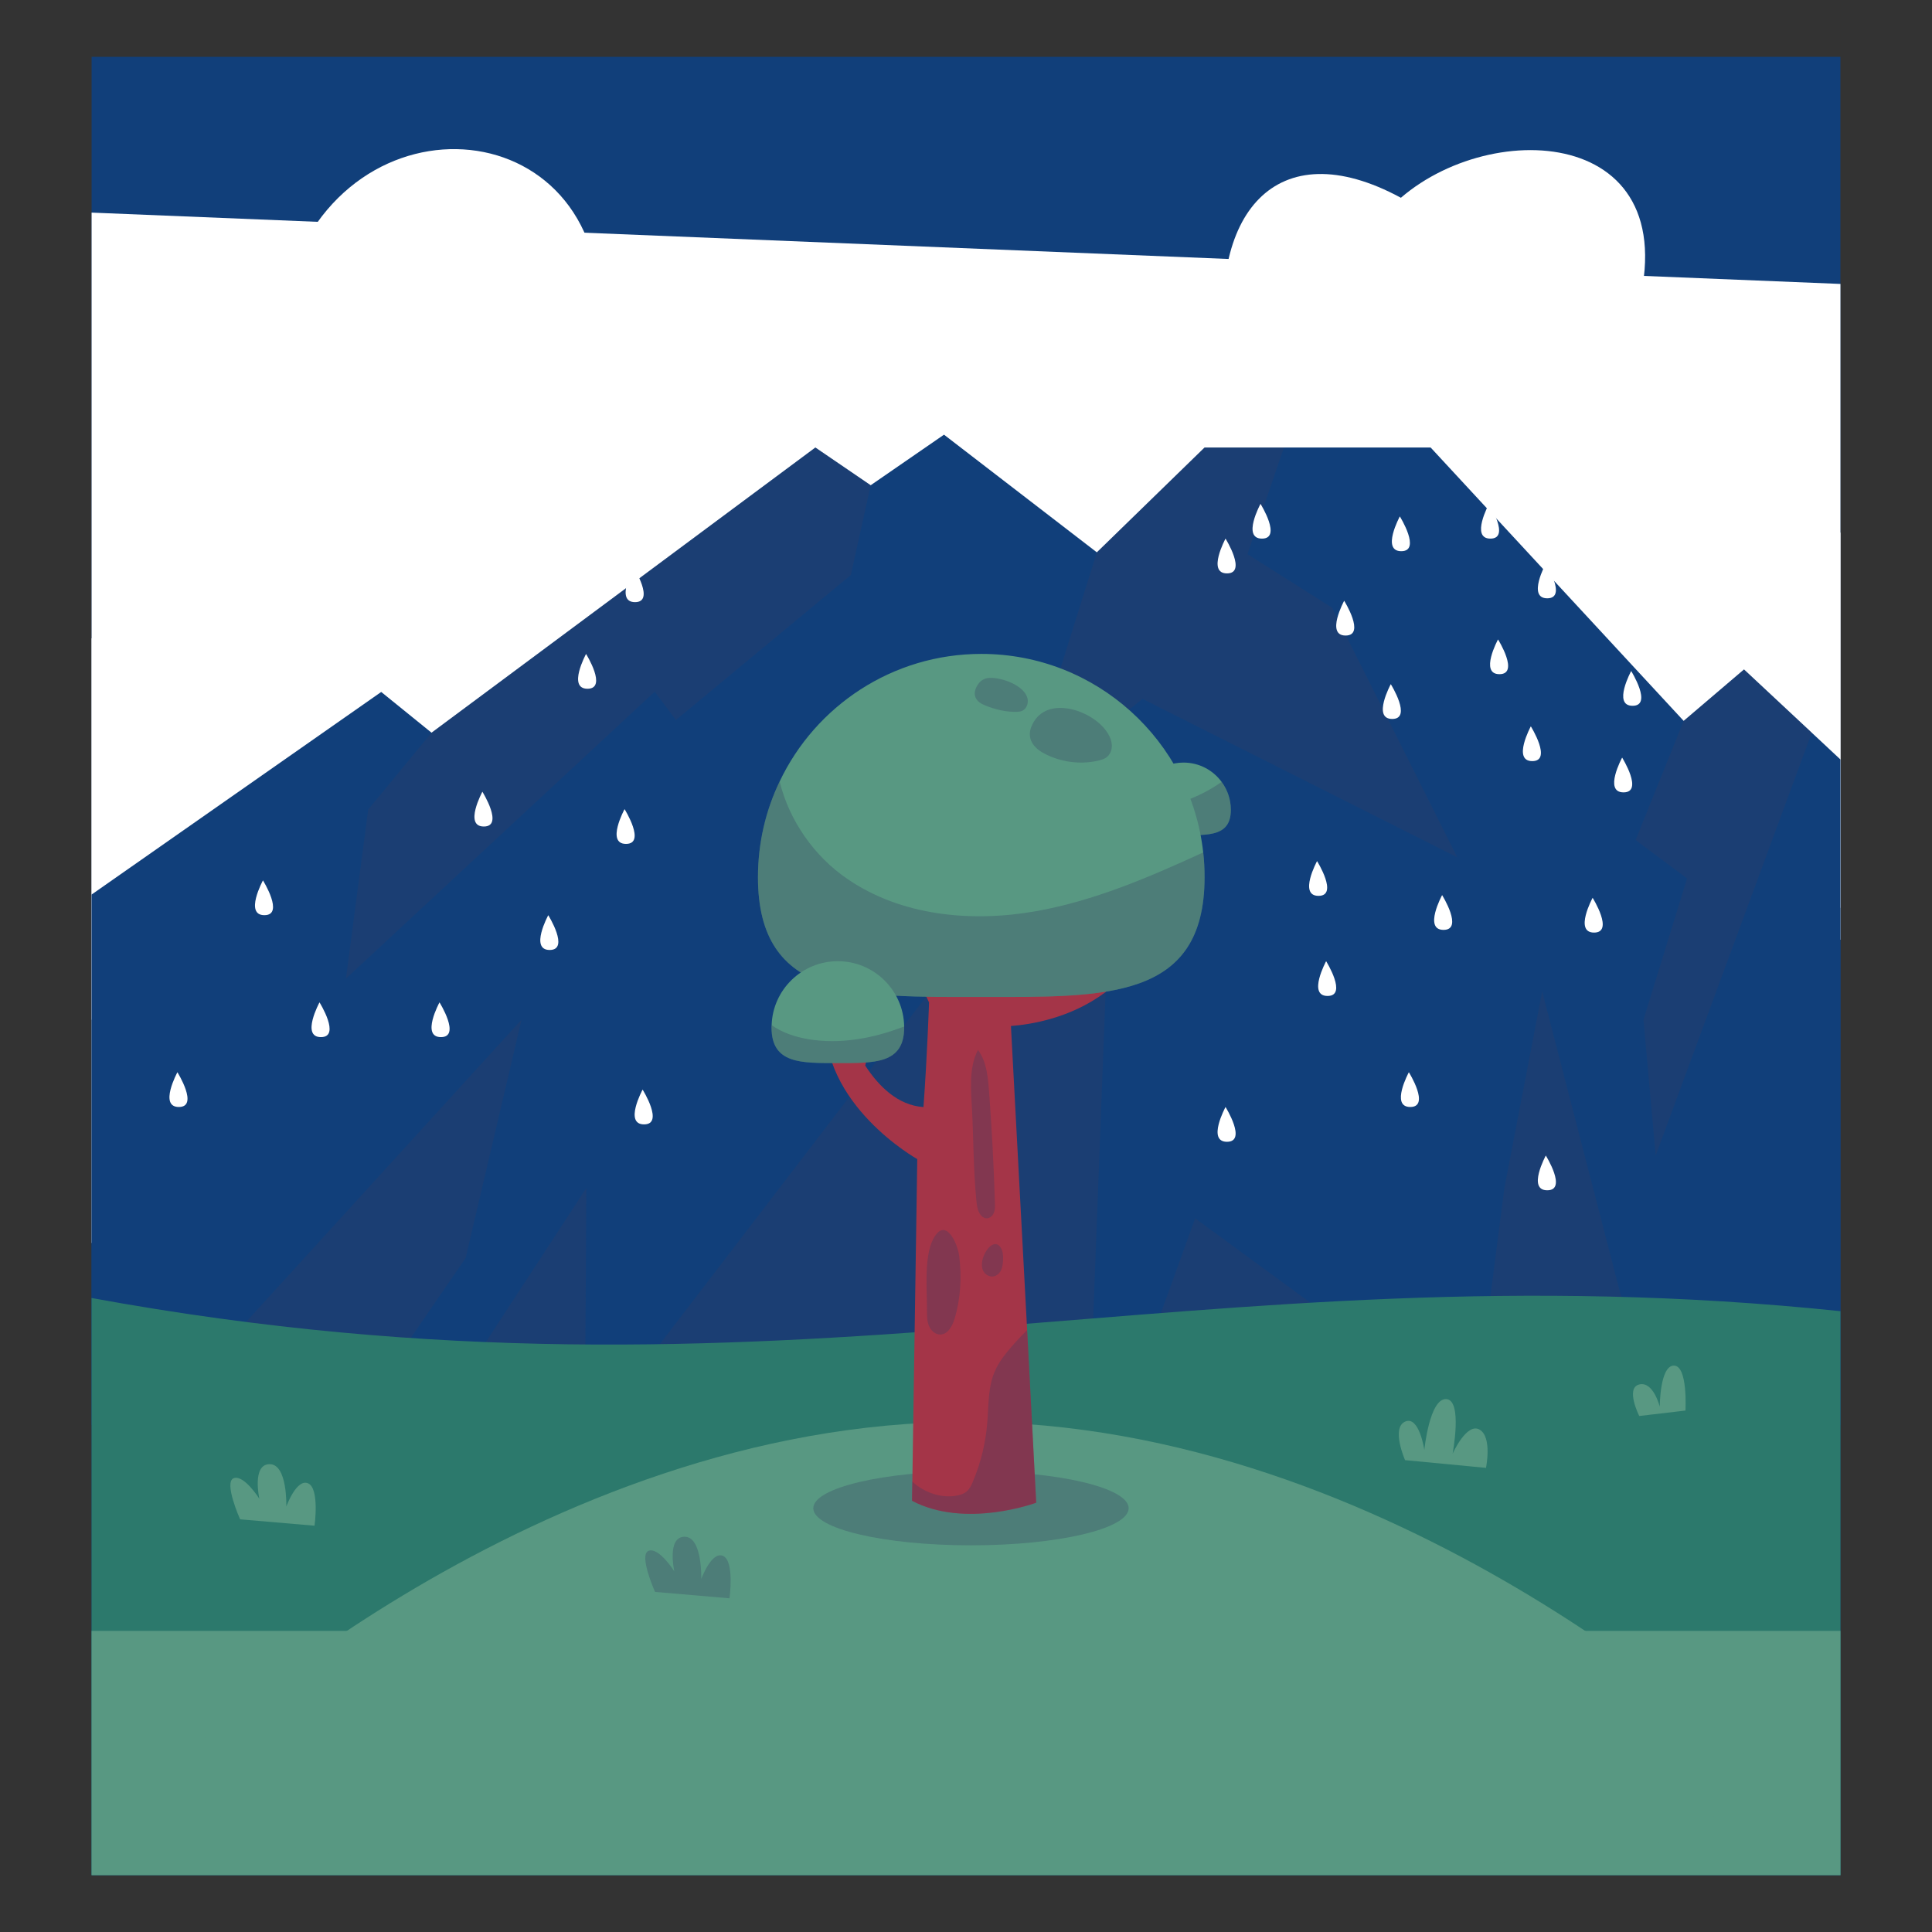 <?xml version="1.0" encoding="utf-8"?>
<!-- Generator: Adobe Illustrator 16.0.0, SVG Export Plug-In . SVG Version: 6.00 Build 0)  -->
<!DOCTYPE svg PUBLIC "-//W3C//DTD SVG 1.1//EN" "http://www.w3.org/Graphics/SVG/1.1/DTD/svg11.dtd">
<svg version="1.1" id="Layer_1" xmlns="http://www.w3.org/2000/svg" xmlns:xlink="http://www.w3.org/1999/xlink" x="0px" y="0px"
	 width="85px" height="85px" viewBox="0 0 85 85" enable-background="new 0 0 85 85" xml:space="preserve">
<rect x="0" y="0" width="85" height="85" fill="#333333" stroke="none"/>
<g>
	<g>
		<g>
			<rect x="4.03" y="2.5" fill="#113F7A" width="76.941" height="80"/>
			<polygon fill="#FFFFFF" points="80.972,12.492 80.972,39.939 4.03,44.864 4.03,9.354 			"/>
			<polygon fill="#FFFFFF" points="80.972,23.433 80.972,41.342 4.03,54.686 4.03,28.084 			"/>
			<polygon fill="#113F7A" points="80.972,62.703 4.029,62.703 4.029,39.357 16.772,30.443 18.986,32.236 35.873,19.689 
				38.306,21.349 41.532,19.124 48.257,24.301 58.229,14.596 74.074,31.716 76.729,29.453 80.972,33.414 			"/>
			<polyline opacity="0.3" fill="#333E63" points="27.35,61.328 49.046,33.02 47.969,61.328 			"/>
			<polyline opacity="0.3" fill="#333E63" points="47.969,66.356 52.582,53.603 62.832,61.107 54.924,67.542 64.211,67.542 
				66.187,52.268 67.85,43.617 74.636,69.855 			"/>
			<polygon opacity="0.3" fill="#333E63" points="76.729,29.453 74.074,31.716 71.96,36.958 74.224,38.649 72.306,44.864 
				72.843,50.839 79.71,32.236 			"/>
			<polyline opacity="0.3" fill="#333E63" points="6.354,63.066 22.945,44.864 20.485,55.35 15.65,62.383 18.986,62.703 
				25.798,52.268 25.736,62.246 			"/>
			<path fill="#2C796C" d="M80.972,82.499H4.029l0-25.392c30.577,5.596,48.554-2.373,76.943,0.579V82.499z"/>
			<rect x="4.029" y="71.752" fill="#589882" width="76.943" height="10.747"/>
			<path fill="#589882" d="M76.729,77.144c0,0-15.324-14.586-34.228-14.586S8.272,77.144,8.272,77.144
				c0,6.638,15.735,4.558,34.639,4.558C61.815,81.701,76.729,83.781,76.729,77.144z"/>
			<polygon opacity="0.3" fill="#333E63" points="18.986,32.236 16.199,35.617 15.22,43.055 28.804,30.431 29.737,31.677 
				37.434,25.299 38.306,21.349 35.873,19.689 			"/>
			<polygon opacity="0.3" fill="#333E63" points="58.229,14.596 48.257,24.301 44.879,35.076 50.266,30.748 64.113,37.716 
				58.603,26.734 54.882,24.382 			"/>
			<ellipse opacity="0.3" fill="#333E63" cx="42.719" cy="66.356" rx="6.937" ry="1.632"/>
		</g>
		<g>
			<path fill="#A43548" d="M51.401,37.13c-0.394,0-0.568,0-0.644,0c0,0,0.28,6.316-6.607,6.12l-0.242-0.795l0.541-1.442
				l-0.541-0.901l-0.747,1.352l-1.581-6.387h-0.631v7.199l-1.817-3.965l-0.721,0.533l2.462,5.256h0.001
				c0,0.007-0.077,2.296-0.245,4.607c-1.137-0.077-1.981-0.932-2.563-1.827l0.345-1.354l-0.265-0.366l-0.48,1.03
				c-0.404-0.786-0.601-1.453-0.601-1.453s0.652,0-0.75-0.027c-0.231,3.9,4.041,6.285,4.041,6.285l-0.217,14.191l-0.015,0.842
				c2.358,1.242,5.465,0.085,5.465,0.085l-0.399-7.598l-0.713-13.375C46.225,45.008,51.422,44.037,51.401,37.13z"/>
			<path opacity="0.3" fill="#333E63" d="M40.784,57.697c-0.001,0.218,0.002,0.443,0.088,0.644c0.086,0.201,0.275,0.374,0.495,0.373
				c0.332-0.003,0.531-0.367,0.627-0.685c0.271-0.89,0.323-1.839,0.208-2.762c-0.075-0.596-0.625-1.78-1.155-0.734
				C40.643,55.329,40.79,56.82,40.784,57.697z"/>
			<path opacity="0.3" fill="#333E63" d="M42.956,52.819c0.021,0.217,0.048,0.444,0.177,0.619c0.062,0.084,0.151,0.155,0.255,0.163
				c0.146,0.014,0.279-0.102,0.336-0.237s0.053-0.288,0.049-0.436c-0.048-1.595-0.132-3.188-0.249-4.78
				c-0.048-0.646-0.092-1.422-0.498-1.955c-0.417,0.799-0.303,1.81-0.259,2.678C42.833,50.19,42.827,51.503,42.956,52.819z"/>
			<path opacity="0.3" fill="#333E63" d="M44.035,54.903c-0.413-0.701-1.347,0.999-0.477,1.249c0.17,0.049,0.355-0.056,0.449-0.205
				c0.095-0.149,0.117-0.332,0.124-0.509C44.139,55.255,44.129,55.062,44.035,54.903z"/>
			<path opacity="0.3" fill="#333E63" d="M45.589,66.111c0,0-3.107,1.157-5.465-0.085l0.015-0.842
				c0.498,0.463,1.192,0.716,1.858,0.632c0.198-0.028,0.4-0.077,0.548-0.211c0.126-0.119,0.203-0.28,0.266-0.441
				c0.344-0.82,0.555-1.69,0.625-2.574c0.062-0.765,0.028-1.558,0.33-2.253c0.168-0.393,0.428-0.729,0.701-1.045
				c0.231-0.272,0.478-0.533,0.723-0.778L45.589,66.111z"/>
		</g>
		<g>
			<path fill="#589882" d="M54.152,35.629c0,1.147-0.932,1.117-2.082,1.117c-1.148,0-2.079,0.03-2.079-1.117
				c0-0.104,0.009-0.204,0.026-0.303c0.143-1.005,1.009-1.776,2.053-1.776c0.688,0,1.299,0.334,1.676,0.849
				C54,34.742,54.152,35.166,54.152,35.629z"/>
			<path opacity="0.3" fill="#333E63" d="M54.152,35.629c0,1.147-0.932,1.117-2.082,1.117c-1.148,0-2.079,0.03-2.079-1.117
				c0-0.104,0.009-0.204,0.026-0.303c0.281,0.121,0.598,0.168,0.9,0.16c0.467-0.008,0.922-0.139,1.354-0.303
				c0.521-0.199,1.022-0.459,1.474-0.784C54,34.742,54.152,35.166,54.152,35.629z"/>
			<path fill="#589882" d="M52.996,38.597c0,5.423-4.396,5.266-9.821,5.266c-5.43,0-9.828,0.157-9.828-5.266
				c0-1.513,0.34-2.94,0.954-4.216c1.574-3.315,4.957-5.612,8.874-5.612c5.054,0,9.22,3.827,9.761,8.734
				C52.979,37.861,52.996,38.226,52.996,38.597z"/>
			<path opacity="0.3" fill="#333E63" d="M52.996,38.597c0,5.423-4.396,5.266-9.821,5.266c-5.43,0-9.828,0.157-9.828-5.266
				c0-1.513,0.34-2.94,0.954-4.216c0.414,1.707,1.519,3.298,2.988,4.294c2.369,1.623,5.449,1.914,8.279,1.416
				c2.569-0.455,4.986-1.494,7.367-2.587C52.979,37.861,52.996,38.226,52.996,38.597z"/>
			<path fill="#589882" d="M39.78,45.162v0.042c0,1.61-1.312,1.567-2.921,1.567c-1.609,0-2.915,0.043-2.915-1.567
				c0-0.036,0-0.073,0.005-0.103c0.048-1.561,1.336-2.812,2.91-2.812C38.455,42.289,39.755,43.57,39.78,45.162z"/>
			<path opacity="0.3" fill="#333E63" d="M43.337,31.034c0.446,0.178,0.924,0.3,1.405,0.282c0.071-0.003,0.146-0.009,0.213-0.035
				c0.201-0.078,0.299-0.329,0.253-0.541c-0.127-0.583-1.129-0.937-1.667-0.916c-0.268,0.01-0.451,0.151-0.573,0.385
				C42.763,30.606,42.955,30.881,43.337,31.034z"/>
			<path opacity="0.3" fill="#333E63" d="M45.896,33.125c0.729,0.402,1.608,0.526,2.419,0.341c0.143-0.033,0.288-0.077,0.399-0.173
				c0.158-0.136,0.222-0.362,0.197-0.569c-0.023-0.208-0.124-0.4-0.245-0.57c-0.698-0.966-2.742-1.603-3.296-0.166
				C45.177,32.493,45.463,32.886,45.896,33.125z"/>
			<path opacity="0.3" fill="#333E63" d="M39.78,45.162v0.042c0,1.61-1.312,1.567-2.921,1.567c-1.609,0-2.915,0.043-2.915-1.567
				c0-0.036,0-0.073,0.005-0.103c0.461,0.334,1.039,0.521,1.61,0.619c1.378,0.23,2.812-0.025,4.117-0.521
				C39.713,45.186,39.743,45.174,39.78,45.162z"/>
		</g>
	</g>
	<path fill="#FFFFFF" d="M77.572,19.689H47.675c0,0,1.683-4.335,6.29-3.89c-0.892-6.393,2.168-10.072,7.669-7.098
		c4.312-3.717,13.412-2.987,9.992,6.23C76.978,13.446,77.572,19.689,77.572,19.689z"/>
	<path fill="#FFFFFF" d="M36.307,16.356H7.029c0,0,0.518-3.268,5.335-2.8c2.013-9.564,13.91-9.073,14.027-0.046
		c2.566-0.887,3.966,0.862,3.966,0.862S34.672,11.565,36.307,16.356z"/>
	<g>
		<path fill="#FFFFFF" d="M10.029,19.137c0,0-0.828,1.531,0.064,1.531S10.029,19.137,10.029,19.137z"/>
		<path fill="#FFFFFF" d="M9.632,23.433c0,0-0.828,1.529,0.063,1.529C10.588,24.962,9.632,23.433,9.632,23.433z"/>
		<path fill="#FFFFFF" d="M8.203,29.536c0,0-0.829,1.53,0.064,1.53C9.159,31.066,8.203,29.536,8.203,29.536z"/>
		<path fill="#FFFFFF" d="M11.569,17.607c0,0-0.829,1.53,0.063,1.53C12.524,19.137,11.569,17.607,11.569,17.607z"/>
		<path fill="#FFFFFF" d="M16.242,18.373c0,0-0.828,1.53,0.063,1.53C17.197,19.902,16.242,18.373,16.242,18.373z"/>
		<path fill="#FFFFFF" d="M13.176,28.771c0,0-0.829,1.531,0.064,1.531C14.132,30.301,13.176,28.771,13.176,28.771z"/>
		<path fill="#FFFFFF" d="M19.336,44.1c0,0-0.829,1.529,0.064,1.529C20.292,45.629,19.336,44.1,19.336,44.1z"/>
		<path fill="#FFFFFF" d="M14.057,44.1c0,0-0.829,1.529,0.063,1.529S14.057,44.1,14.057,44.1z"/>
		<path fill="#FFFFFF" d="M21.62,17.607c0,0-0.828,1.53,0.064,1.53C22.577,19.137,21.62,17.607,21.62,17.607z"/>
		<path fill="#FFFFFF" d="M14.455,21.729c0,0-0.829,1.529,0.063,1.529S14.455,21.729,14.455,21.729z"/>
		<path fill="#FFFFFF" d="M17.697,22.494c0,0-0.828,1.53,0.064,1.53C18.654,24.024,17.697,22.494,17.697,22.494z"/>
		<path fill="#FFFFFF" d="M24.121,20.233c0,0-0.829,1.529,0.063,1.529C25.077,21.763,24.121,20.233,24.121,20.233z"/>
		<path fill="#FFFFFF" d="M27.875,24.962c0,0-0.829,1.53,0.064,1.53C28.831,26.492,27.875,24.962,27.875,24.962z"/>
		<path fill="#FFFFFF" d="M27.478,35.598c0,0-0.829,1.53,0.064,1.53C28.434,37.128,27.478,35.598,27.478,35.598z"/>
		<path fill="#FFFFFF" d="M25.784,28.771c0,0-0.829,1.531,0.063,1.531C26.74,30.301,25.784,28.771,25.784,28.771z"/>
		<path fill="#FFFFFF" d="M21.223,34.833c0,0-0.828,1.53,0.064,1.53C22.179,36.363,21.223,34.833,21.223,34.833z"/>
		<path fill="#FFFFFF" d="M7.805,47.174c0,0-0.828,1.529,0.064,1.529C8.761,48.703,7.805,47.174,7.805,47.174z"/>
		<path fill="#FFFFFF" d="M22.018,27.396c0,0-0.828,1.529,0.064,1.529C22.974,28.925,22.018,27.396,22.018,27.396z"/>
		<path fill="#FFFFFF" d="M11.569,38.734c0,0-0.829,1.53,0.063,1.53C12.524,40.265,11.569,38.734,11.569,38.734z"/>
		<path fill="#FFFFFF" d="M24.121,40.265c0,0-0.829,1.53,0.063,1.53C25.077,41.794,24.121,40.265,24.121,40.265z"/>
		<path fill="#FFFFFF" d="M28.272,47.938c0,0-0.829,1.53,0.064,1.53S28.272,47.938,28.272,47.938z"/>
		<path fill="#FFFFFF" d="M20.701,24.197c0,0-0.828,1.53,0.064,1.53S20.701,24.197,20.701,24.197z"/>
		<path fill="#FFFFFF" d="M28.669,18.925c0,0-0.829,1.531,0.064,1.531C29.626,20.456,28.669,18.925,28.669,18.925z"/>
		<path fill="#FFFFFF" d="M31.729,18.373c0,0-0.829,1.53,0.064,1.53C32.685,19.902,31.729,18.373,31.729,18.373z"/>
	</g>
	<g>
		<path fill="#FFFFFF" d="M53.918,23.697c0,0-0.828,1.53,0.064,1.53S53.918,23.697,53.918,23.697z"/>
		<path fill="#FFFFFF" d="M75.196,28.132c0,0-0.828,1.529,0.064,1.529S75.196,28.132,75.196,28.132z"/>
		<path fill="#FFFFFF" d="M70.069,39.5c0,0-0.828,1.53,0.064,1.53C71.025,41.029,70.069,39.5,70.069,39.5z"/>
		<path fill="#FFFFFF" d="M57.945,37.885c0,0-0.828,1.529,0.064,1.529C58.901,39.414,57.945,37.885,57.945,37.885z"/>
		<path fill="#FFFFFF" d="M55.457,22.168c0,0-0.829,1.529,0.064,1.529C56.413,23.697,55.457,22.168,55.457,22.168z"/>
		<path fill="#FFFFFF" d="M61.587,22.72c0,0-0.829,1.53,0.063,1.53S61.587,22.72,61.587,22.72z"/>
		<path fill="#FFFFFF" d="M63.447,39.381c0,0-0.829,1.53,0.063,1.53C64.402,40.911,63.447,39.381,63.447,39.381z"/>
		<path fill="#FFFFFF" d="M53.918,48.703c0,0-0.828,1.531,0.064,1.531S53.918,48.703,53.918,48.703z"/>
		<path fill="#FFFFFF" d="M61.984,47.174c0,0-0.829,1.529,0.062,1.529C62.94,48.703,61.984,47.174,61.984,47.174z"/>
		<path fill="#FFFFFF" d="M65.51,22.168c0,0-0.829,1.529,0.062,1.529C66.466,23.697,65.51,22.168,65.51,22.168z"/>
		<path fill="#FFFFFF" d="M59.138,26.431c0,0-0.828,1.53,0.063,1.53C60.094,27.96,59.138,26.431,59.138,26.431z"/>
		<path fill="#FFFFFF" d="M61.189,30.1c0,0-0.829,1.531,0.063,1.531S61.189,30.1,61.189,30.1z"/>
		<path fill="#FFFFFF" d="M68.009,24.793c0,0-0.829,1.53,0.064,1.53C68.965,26.323,68.009,24.793,68.009,24.793z"/>
		<path fill="#FFFFFF" d="M58.344,42.289c0,0-0.829,1.529,0.063,1.529C59.299,43.818,58.344,42.289,58.344,42.289z"/>
		<path fill="#FFFFFF" d="M68.009,50.839c0,0-0.829,1.529,0.064,1.529C68.965,52.368,68.009,50.839,68.009,50.839z"/>
		<path fill="#FFFFFF" d="M71.765,29.522c0,0-0.829,1.53,0.062,1.53C72.72,31.052,71.765,29.522,71.765,29.522z"/>
		<path fill="#FFFFFF" d="M71.367,33.331c0,0-0.829,1.53,0.062,1.53C72.322,34.861,71.367,33.331,71.367,33.331z"/>
		<path fill="#FFFFFF" d="M67.35,31.956c0,0-0.827,1.53,0.064,1.53S67.35,31.956,67.35,31.956z"/>
		<path fill="#FFFFFF" d="M65.907,28.132c0,0-0.829,1.529,0.062,1.529C66.863,29.661,65.907,28.132,65.907,28.132z"/>
		<path fill="#FFFFFF" d="M72.559,23.485c0,0-0.828,1.53,0.063,1.53S72.559,23.485,72.559,23.485z"/>
		<path fill="#FFFFFF" d="M75.554,21.403c0,0-0.828,1.53,0.064,1.53S75.554,21.403,75.554,21.403z"/>
	</g>
	<path fill="#589882" d="M61.817,64.24c0,0-0.622-1.412,0-1.694s0.848,1.242,0.848,1.242s0.226-2.267,0.961-2.234
		c0.734,0.031,0.282,2.404,0.282,2.404s0.62-1.388,1.187-1.061c0.564,0.326,0.282,1.683,0.282,1.683"/>
	<path fill="#589882" d="M10.564,66.844c0,0-0.734-1.639-0.282-1.809c0.451-0.169,1.129,0.904,1.129,0.904s-0.338-1.519,0.452-1.522
		c0.791-0.003,0.734,1.861,0.734,1.861s0.452-1.243,0.96-1.017c0.508,0.226,0.282,1.864,0.282,1.864"/>
	<path opacity="0.3" fill="#333E63" d="M28.819,70.037c0,0-0.734-1.638-0.282-1.808s1.13,0.904,1.13,0.904s-0.339-1.52,0.451-1.522
		c0.792-0.004,0.734,1.86,0.734,1.86s0.452-1.242,0.96-1.017c0.509,0.227,0.283,1.865,0.283,1.865"/>
	<path fill="#589882" d="M72.12,62.298c0,0-0.622-1.235,0-1.388c0.621-0.151,0.903,0.979,0.903,0.979s0-1.808,0.622-1.808
		c0.621,0,0.508,1.978,0.508,1.978"/>
</g>
</svg>

